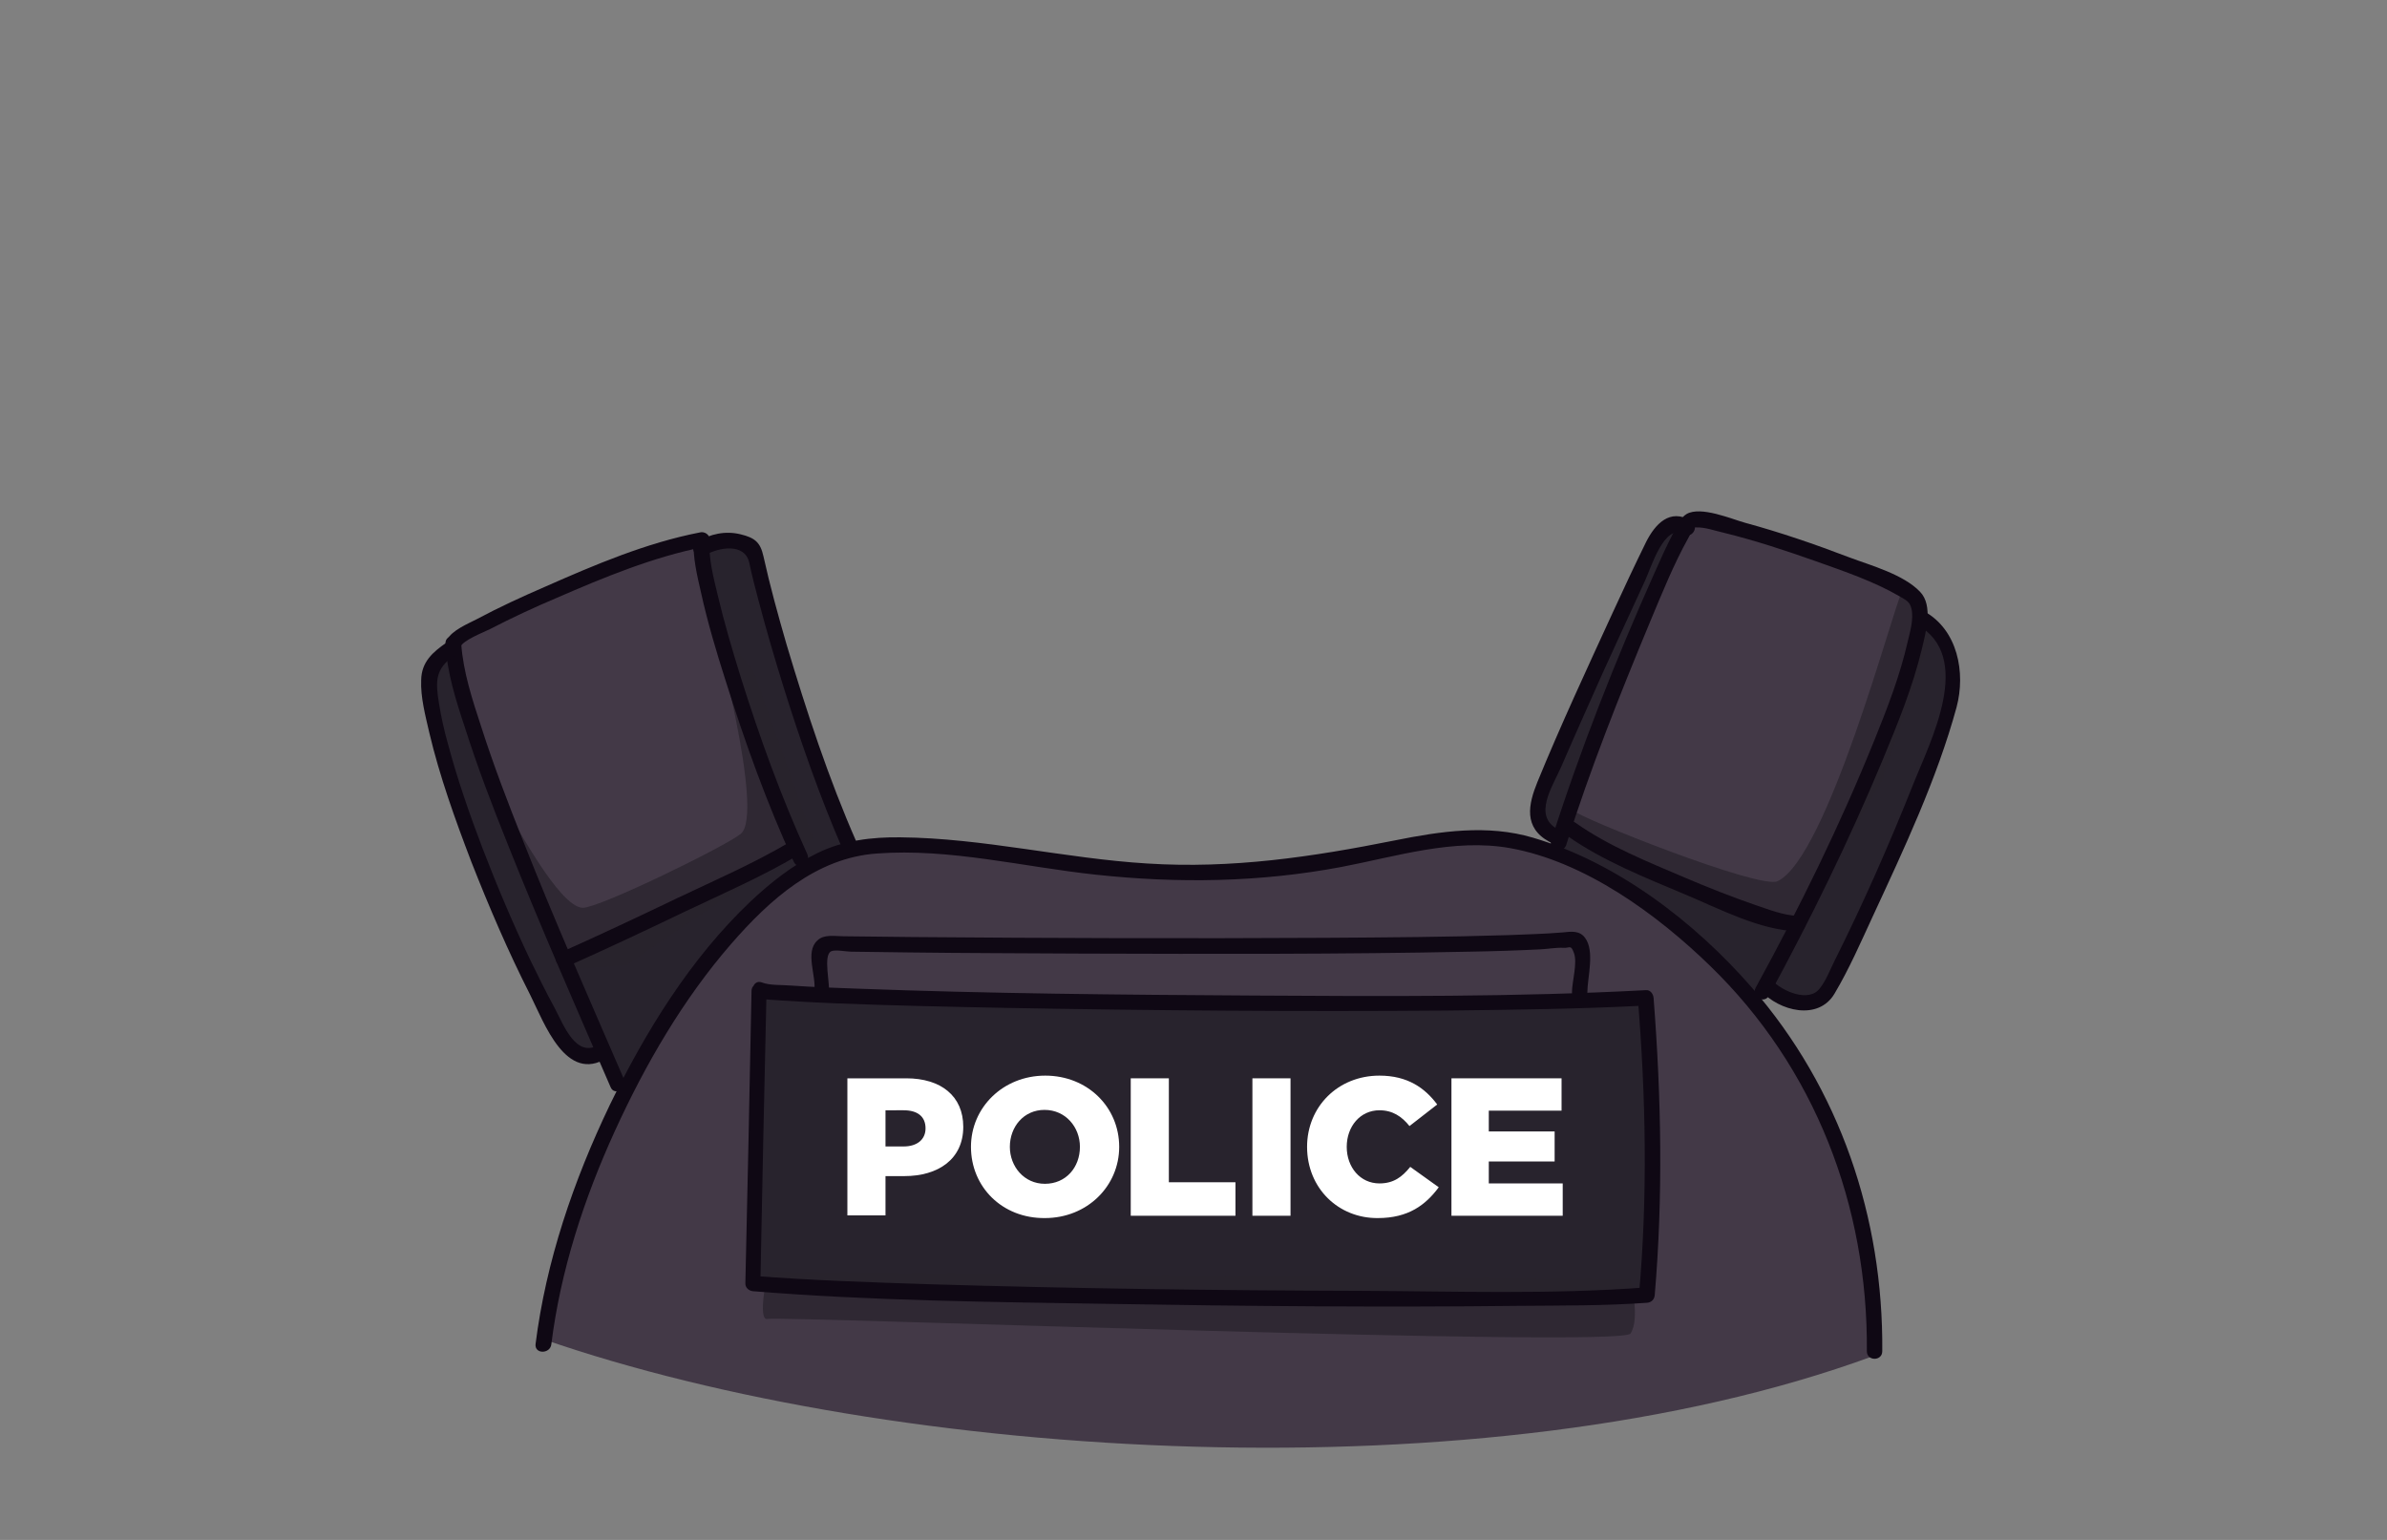 <?xml version="1.0" encoding="utf-8"?>
<!-- Generator: Adobe Illustrator 19.2.0, SVG Export Plug-In . SVG Version: 6.00 Build 0)  -->
<svg version="1.1" id="Layer_1" xmlns="http://www.w3.org/2000/svg" xmlns:xlink="http://www.w3.org/1999/xlink" x="0px" y="0px"
	 viewBox="0 0 620 400" style="enable-background:new 0 0 620 400;" xml:space="preserve">
<rect x="0" y="0" width="620" height="400" fill="#808080" stroke="none"/>
<style type="text/css">
	.st0{fill:#433947;}
	.st1{fill:#28232D;}
	.st2{opacity:0.75;fill:#28232D;}
	.st3{fill:#0F0814;}
	.st4{fill:#FFFFFF;}
</style>
<g>
	<g>
		<path class="st0" d="M406.2,220.8c-24.5-9.1-63.1,6.1-93.3,6.1c-34.9,0-86.2-14.7-103.8-2.3c-6,4.2-61.3,50.7-67.9,123.3
			c91.2,31.6,244.6,41.3,345.2,4.4c0.2-11.3-1.3-27.8-3.5-39.5C475.1,270.7,429.4,229.3,406.2,220.8z"/>
		<path class="st0" d="M146.5,247c-4.6-10.8-8.3-19.7-11.6-28.1c-3.5-8.7-7.5-19.1-10.9-29.7l-0.3-0.8c-2.2-6.6-4.4-13.5-4.9-20.5
			l0-0.4l0.2-0.3c1.2-1.5,4-2.8,6.2-3.8c0.6-0.3,1.2-0.6,1.6-0.8c4.9-2.6,10.5-5.1,17.3-8.1c11.9-5.1,23.6-10,35.7-12.7l1.1-0.2
			l0.1,1.1c0,0,0,0.1,0,0.1l0,0.1l0,0.1c0.1,3.4,0.9,6.8,1.7,10.1l0.2,0.8c1.9,8.4,4.4,16.6,6.3,22.8c5.1,16.1,10.2,30,15.6,42.3
			l0.4,0.8l-0.8,0.4c-7.1,4.1-14.6,7.6-21.9,11.1c-2,1-4.1,1.9-6.1,2.9c-9.1,4.4-18.9,9-28.7,13.4l-0.9,0.4L146.5,247z"/>
		<path class="st0" d="M465.9,238.8c-3.1-0.3-6.1-1.3-9.1-2.4l-1.4-0.5c-5.4-1.8-11.2-4.1-18.1-7l-2.8-1.2
			c-8.9-3.8-18.1-7.7-25.9-13.2c-0.1-0.1-0.1-0.1-0.2-0.1l-0.9-0.3l0.3-0.9c6.4-19.4,14-38,19.9-52.1l1-2.4c2.7-6.5,5.5-13.3,9-19.6
			c0.1-0.2,0.2-0.3,0.3-0.5l0.2-0.4l0.4-0.1c0.4-0.1,0.7-0.6,0.7-1l0-1l1,0l0.4,0c2,0,4,0.5,5.9,1.1c0.5,0.1,1,0.3,1.5,0.4
			c7.1,1.8,14.5,4.1,24,7.4l1.4,0.5c6.9,2.4,14.1,5,20.5,8.6l0.3,0.2c1.5,0.9,2.8,1.6,3.2,3.8c0.6,2.5-0.2,5.5-0.8,8l-0.2,0.9
			c-2,8.9-5.3,17.3-8.8,25.8c-6,14.7-12.8,29.6-20.9,45.5l-0.3,0.6L465.9,238.8z"/>
	</g>
	<g>
		<path class="st1" d="M158,273.6c-3.3-7.5-6.7-15.3-9.9-23l-0.4-0.9l0.9-0.4c9.9-4.4,19.8-9.1,29.1-13.6c2-1,4-1.9,6.1-2.9
			c7.1-3.3,14.5-6.8,21.4-10.8l1-0.5l0.9,1.9c0.1,0.2,0.2,0.3,0.3,0.4l1.3,0.7l0.2-1.7c0-0.2,0-0.4-0.1-0.6
			c-6.1-13.2-11.6-27.8-17.3-46.2c-2.7-8.5-4.5-15.2-6-21.5l-0.3-1.3c-0.8-3.2-1.5-6.4-1.8-9.7l0-0.7l0.6-0.3
			c1.8-0.9,3.9-1.3,5.7-1.3c3.3,0,5.5,1.6,6.1,4.5c0.6,2.9,1.4,6,2.4,9.8c1.8,6.9,3.9,14.2,6.5,22.5c5.3,16.7,9.8,29.3,14.9,40.9
			l0.5,1.1l-1.1,0.3c-2.2,0.6-4.1,1.3-5.9,2.2c-0.8,0.4-1.6,0.8-2.6,1.3l-1.5,0.8l0,0l-1.4,0.9c-3.8,2.5-7.6,5.5-11.7,9.3
			c-12.2,11.5-22.9,26.5-32.8,45.7l-1,1.9L158,273.6z"/>
		<path class="st1" d="M152.8,273.2c-4.3,0-6.9-5.2-8.8-9c-0.3-0.7-0.6-1.3-0.9-1.8c-2.1-3.9-4.2-8.1-6.5-12.9
			c-4.4-9.2-8.5-19-12.4-29.2c-3.9-10.2-6.7-18.7-8.8-26.7c-0.8-3-1.8-6.9-2.5-10.9c-0.8-4.8-1.1-8.5,2.6-11.8l1.4-1.3l0.3,1.8
			c0.9,5.9,2.8,12,4.4,16.9c3.5,10.9,7.6,21.6,11.2,30.7c6.8,17.2,14.1,33.9,22.1,52.4l0.5,1l-1.1,0.3
			C153.8,273.1,153.3,273.2,152.8,273.2z"/>
		<path class="st1" d="M454.3,257.2c-14.3-16.4-31.5-29.1-48.6-35.9l-1.6-0.6l1.3-1.1c0.1-0.1,0.2-0.3,0.3-0.5
			c0.1-0.4,0.3-0.8,0.4-1.2l0.7-2.2l1.1,0.8c8.1,5.6,17.7,9.7,26.9,13.5l3,1.3c1.6,0.7,3.2,1.4,4.9,2.1c6.7,2.9,14.2,6.3,21.3,7.2
			l1.4,0.2l-0.7,1.3c-2.6,5-5.3,10.1-8,15c-0.1,0.1-0.1,0.3-0.1,0.4l-0.2,2.3C456.5,259.8,454.5,257.4,454.3,257.2z"/>
		<path class="st1" d="M468.7,259.5c-2.6,0-5.8-1.3-8.2-3.3l-0.6-0.5l0.4-0.7c10.5-19.5,19.9-39,27.8-58c4-9.6,7.8-19,10.1-28.7
			l0.2-0.8c0.3-1.2,0.6-2.5,0.9-3.9l0.3-1.7l1.3,1.1c10.5,8.7,3.3,25.8-1.5,37.1c-0.6,1.4-1.2,2.8-1.7,4
			c-6.8,17-13.5,32.1-20.5,46.1c-0.3,0.6-0.6,1.2-0.9,1.8c-0.8,1.8-1.7,3.7-2.9,5.2C472.4,258.7,470.8,259.5,468.7,259.5z"/>
		<path class="st1" d="M403.5,215.9c-5.4-3.5-2.4-9.9-0.1-14.5c0.4-0.9,0.8-1.8,1.2-2.6c3.6-8.4,7.3-16.6,10.7-24.2
			c4.2-9.4,7.8-17.1,11.2-24.2c0.2-0.5,0.5-1.2,0.9-2.1c1.5-3.7,3.7-9.3,7-10.7l2.6-1.1l-1.3,2.4c-1.7,3.3-3.2,6.6-4.9,10.3
			c-10.5,23.5-18.9,45.1-25.6,66l-0.4,1.2L403.5,215.9z"/>
		<polygon class="st1" points="195.7,331.5 197.4,257.2 206.2,258.2 291.6,259.8 380.1,260.5 427.5,259.2 429.3,267.5 429.2,314.3 
			427.9,336.4 338.2,337.3 215.9,334.7 197.4,333.6 		"/>
		<path class="st2" d="M493.9,154c-2.2,4-19.2,68.7-32.2,74.9c-4.6,2.2-51.6-16.5-53.1-18.4c-1.5-1.9-1.7,5.3-1.7,5.3l29.9,17.5
			l30.6,8.3l21.7-39.5l11.7-34.9c0,0,0.7-13.1-3-13.1S493.9,154,493.9,154z"/>
		<path class="st2" d="M185.1,161.3c0,0,13.7,50.1,7.3,55.3c-3.9,3.2-36.6,19.2-41,19.2c-6.3,0-18.4-23.8-19.7-25
			c-3.4-3.1,14.7,41.3,14.7,41.3l16.4-1.4l48.4-32.9l-15.5-43.7L185.1,161.3z"/>
		<path class="st2" d="M199.4,330.3c0,0-2.8,13.1,0,12.3c2.8-0.8,221.5,7.6,224.1,3.8s0-14.1,0-14.1L199.4,330.3z"/>
	</g>
	<g>
		<g>
			<path class="st3" d="M143.2,349.2c2.4-19.2,8.5-37.9,16.5-55.4c7.9-17.3,17.7-34.2,30.2-48.6c10-11.5,22.1-22.4,37.9-23.5
				c18.9-1.4,38.1,3.5,56.8,5.5c21.4,2.3,42.6,2,63.8-2c14.2-2.7,29.2-7.5,43.8-4.9c19.5,3.5,38.2,17.2,52,30.6
				c27.2,26.4,41,62.3,40.7,100.1c0,2.6,4,2.6,4,0c0.3-34.7-11-68.2-33.9-94.5c-14.8-17-34.9-32.4-56.8-38.9
				c-11.8-3.5-24-1.7-35.9,0.7c-21.5,4.3-42.3,7.4-64.3,6c-21.4-1.3-42.6-6.6-64.1-6.8c-7.4-0.1-14.9,0.8-21.6,4.1
				c-6.4,3.1-12.2,7.7-17.4,12.6c-15.5,14.7-27.2,33.7-36.5,52.8c-9.4,19.6-16.6,40.6-19.3,62.2
				C138.9,351.8,142.9,351.7,143.2,349.2L143.2,349.2z"/>
		</g>
		<g>
			<path class="st3" d="M115.7,167.2c0.4,7.4,2.7,14.7,5,21.6c3.3,10.4,7.2,20.6,11.3,30.8c8.4,21.1,17.6,42,26.6,62.8
				c1,2.4,4.5,0.3,3.5-2c-8.9-20.6-18-41.1-26.2-61.9c-3.9-9.8-7.7-19.7-10.9-29.7c-2.3-7-4.7-14.3-5.2-21.6
				C119.6,164.6,115.6,164.6,115.7,167.2L115.7,167.2z"/>
		</g>
		<g>
			<path class="st3" d="M119.4,168.2c1-2,5.9-3.8,7.9-4.8c5.6-2.9,11.4-5.6,17.3-8.1c12.2-5.3,25-10.6,38.1-13.2
				c-0.8-0.6-1.7-1.3-2.5-1.9c-0.3,4.6,0.9,9.4,1.9,13.8c1.7,7.7,4,15.4,6.4,22.9c5,15.9,10.7,31.8,17.7,47c1.1,2.3,4.5,0.3,3.5-2
				c-6.8-14.9-12.4-30.4-17.3-46c-2.2-7.1-4.3-14.2-6-21.4c-1.1-4.6-2.4-9.5-2.1-14.3c0.1-1.4-1.4-2.2-2.5-1.9
				c-13.9,2.7-27.3,8.4-40.2,14.1c-6,2.6-11.9,5.3-17.7,8.4c-2.3,1.2-6.5,2.9-7.8,5.4C114.8,168.5,118.3,170.5,119.4,168.2
				L119.4,168.2z"/>
		</g>
		<g>
			<path class="st3" d="M147.4,251c10.3-4.6,20.5-9.4,30.7-14.3c9.7-4.6,19.8-9,29.1-14.5c2.2-1.3,0.2-4.8-2-3.5
				c-9.3,5.5-19.4,9.9-29.1,14.5c-10.2,4.9-20.4,9.7-30.7,14.3C143,248.6,145.1,252,147.4,251L147.4,251z"/>
		</g>
		<g>
			<path class="st3" d="M222.5,218.8c-7.3-16.6-13-34-18.2-51.4c-2.2-7.6-4.3-15.2-6-22.9c-0.8-3.6-2.2-4.8-5.9-5.7
				c-4-1-8-0.1-11.4,2c-2.2,1.3-0.2,4.8,2,3.5c3.7-2.2,10.4-3.3,11.6,1.8c0.7,3.3,1.5,6.5,2.4,9.8c2,7.6,4.2,15.1,6.5,22.5
				c4.5,14.4,9.5,28.7,15.5,42.5C220.1,223.2,223.5,221.2,222.5,218.8L222.5,218.8z"/>
		</g>
		<g>
			<path class="st3" d="M116,166.9c-3.6,2.5-6.5,5-6.6,9.7c-0.2,4.5,1.1,9.3,2.1,13.7c2.7,11.4,6.7,22.5,10.9,33.5
				c4.6,11.7,9.6,23.4,15.3,34.6c3.7,7.4,9.3,23.1,20,16.4c2.2-1.4,0.2-4.8-2-3.5c-6.1,3.8-9.3-5.1-11.6-9.4
				c-2.3-4.2-4.4-8.5-6.5-12.8c-4.5-9.5-8.6-19.2-12.4-29.1c-3.3-8.7-6.4-17.6-8.8-26.6c-1-3.5-1.8-7.1-2.4-10.8
				c-0.9-5.6-1-8.9,4-12.3C120.1,169,118.1,165.5,116,166.9L116,166.9z"/>
		</g>
		<g>
			<path class="st3" d="M406.8,219.5c6.2-19.7,13.9-39,21.8-58c3.1-7.4,6.1-14.9,10-21.9c0.4-0.7,0.8-1.7,1.4-2.4
				c0.5-0.5-0.8-0.1,0.5-0.2c2.4-0.1,5,0.9,7.3,1.4c8.1,2,16,4.6,23.9,7.4c7.3,2.6,15,5.2,21.7,9.1c1.7,1,2.7,1.4,3.1,3.3
				c0.6,2.6-0.4,6-1,8.5c-2,8.8-5.3,17.3-8.7,25.7c-8.9,22-19.4,43.4-30.8,64.2c-1.2,2.3,2.2,4.3,3.5,2
				c10.8-19.9,20.8-40.3,29.5-61.2c3.9-9.4,7.8-18.9,10.2-28.9c1-4.3,3-11.2-0.5-14.8c-4.3-4.5-12.7-6.8-18.3-8.9
				c-8.9-3.4-17.9-6.5-27.1-9c-3.6-1-11.5-4.4-15.2-2.3c-1.6,0.9-2.6,3.3-3.4,4.8c-1.8,3.4-3.4,7-5,10.6
				c-10.1,22.6-19.3,45.9-26.8,69.5C402.1,220.9,406,221.9,406.8,219.5L406.8,219.5z"/>
		</g>
		<g>
			<path class="st3" d="M467,237.9c-3.8-0.1-7.7-1.7-11.3-2.9c-6.1-2.1-12.1-4.5-18-7c-9.6-4.1-19.9-8.2-28.5-14.3
				c-2.1-1.5-4.1,2-2,3.5c9.1,6.4,20.2,10.8,30.4,15.1c8.9,3.7,19.6,9.4,29.4,9.6C469.6,242,469.6,238,467,237.9L467,237.9z"/>
		</g>
		<g>
			<path class="st3" d="M404.6,215.4c-6.5-3.5-1.4-11,0.9-16.2c3.5-8.1,7.1-16.1,10.7-24.2c3.7-8.1,7.4-16.2,11.1-24.2
				c1.5-3.2,5-15,10-12c2.2,1.3,4.2-2.1,2-3.5c-5.6-3.4-9.4,0.9-11.7,5.4c-3,6.1-5.9,12.3-8.7,18.4c-6.7,14.6-13.5,29.2-19.6,44.1
				c-2.3,5.7-3.7,11.8,3.2,15.5C404.8,220,406.8,216.6,404.6,215.4L404.6,215.4z"/>
		</g>
		<g>
			<path class="st3" d="M497.8,162.2c15.2,8.3,3.5,30.5-0.9,41.6c-6.2,15.6-13,31-20.5,46c-1.1,2.2-2.1,4.9-3.7,6.9
				c-2.8,3.8-9.7,0.9-12.6-2.2c-1.7-1.9-4.6,0.9-2.8,2.8c4.9,5.4,15,7.9,19.2,0.8c3.8-6.4,6.8-13.3,9.9-20
				c8.1-17.5,16.7-35.7,21.8-54.4c2.4-9,0.3-20.1-8.4-24.9C497.5,157.5,495.5,161,497.8,162.2L497.8,162.2z"/>
		</g>
		<g>
			<path class="st3" d="M195.2,257.4c-0.5,25.3-1,50.7-1.6,76c0,1.1,0.9,1.9,2,2c30.9,2.5,62,2.8,93,3.3
				c35.4,0.6,70.8,0.9,106.1,0.5c11-0.1,22.1,0,33.1-0.8c1.2-0.1,1.9-0.9,2-2c2.2-25.7,1.7-51.5-0.3-77.2c-0.1-1-0.8-2.1-2-2
				c-33.8,1.8-67.8,1.6-101.7,1.4c-34.5-0.2-68.9-0.5-103.4-1.8c-5.7-0.2-11.3-0.4-17-0.8c-2.4-0.2-5.5,0-7.5-0.8
				c-2.4-0.9-3.4,2.9-1.1,3.9c1.9,0.7,4.4,0.6,6.4,0.8c4.4,0.3,8.9,0.5,13.3,0.7c14.8,0.6,29.6,0.9,44.4,1.2
				c38.2,0.7,76.5,1,114.7,0.7c17.3-0.2,34.6-0.4,51.8-1.3c-0.7-0.7-1.3-1.3-2-2c2.1,25.7,2.6,51.5,0.3,77.2c0.7-0.7,1.3-1.3,2-2
				c-24.8,1.9-50,1-74.8,0.9c-37-0.1-74.1-0.6-111.1-1.7c-15.4-0.5-30.9-1-46.3-2.2c0.7,0.7,1.3,1.3,2,2c0.5-25.3,1-50.7,1.6-76
				C199.2,254.9,195.2,254.9,195.2,257.4L195.2,257.4z"/>
		</g>
		<g>
			<path class="st3" d="M215.3,258.3c0.4-2.6-1.6-10.2,0.6-11.2c1.1-0.5,3.9,0.1,5.1,0.1c5,0.1,9.9,0.1,14.9,0.2
				c15.1,0.2,30.2,0.2,45.3,0.3c33.5,0.1,67.1,0.2,100.6-0.5c6.1-0.1,12.2-0.3,18.3-0.6c2-0.1,4.1-0.5,6-0.4
				c1.7,0.1,1.9-0.9,2.7,1.3c1,2.6-0.5,7.5-0.5,10.3c0,2.6,4,2.6,4,0c0-3.9,2-10.7-0.6-14.2c-1.5-2-3.7-1.6-5.8-1.4
				c-4.7,0.4-9.4,0.5-14.1,0.7c-15.8,0.5-31.5,0.6-47.3,0.7c-35.8,0.2-71.6,0.1-107.4-0.2c-6-0.1-12-0.1-18-0.2
				c-2.2,0-5.1-0.6-6.8,1.1c-3.3,3-0.2,9.3-0.8,13.1C211.1,259.7,214.9,260.8,215.3,258.3L215.3,258.3z"/>
		</g>
	</g>
	<g>
		<path class="st4" d="M220.1,280.1h15.3c9,0,14.8,4.6,14.8,12.6c0,8.4-6.5,12.8-15.3,12.8H230v10.2h-9.9V280.1z M234.7,297.8
			c3.5,0,5.7-1.8,5.7-4.7c0-3.1-2.1-4.7-5.7-4.7H230v9.4H234.7z"/>
		<path class="st4" d="M252.2,297.9c0-10.2,8.3-18.5,19.3-18.5c11,0,19.2,8.2,19.2,18.5c0,10.2-8.3,18.5-19.3,18.5
			C260.3,316.5,252.2,308.3,252.2,297.9z M280.5,297.9c0-5.1-3.7-9.6-9.2-9.6c-5.4,0-9,4.4-9,9.6c0,5.1,3.7,9.6,9.1,9.6
			C276.9,307.5,280.5,303.2,280.5,297.9z"/>
		<path class="st4" d="M293.7,280.1h9.9v27h17.3v8.7h-27.2V280.1z"/>
		<path class="st4" d="M325.3,280.1h9.9v35.7h-9.9V280.1z"/>
		<path class="st4" d="M339.5,297.9c0-10.4,8-18.5,18.8-18.5c7.3,0,11.8,3.2,15,7.5l-7.2,5.6c-2-2.5-4.4-4.1-7.8-4.1
			c-5,0-8.5,4.2-8.5,9.5c0,5.3,3.5,9.5,8.5,9.5c3.7,0,5.9-1.7,8-4.3l7.4,5.3c-3.4,4.6-7.9,8-15.8,8
			C347.7,316.5,339.5,308.7,339.5,297.9z"/>
		<path class="st4" d="M376.9,280.1h28.7v8.4h-18.9v5.4h17.1v7.8h-17.1v5.7h19.2v8.4h-28.9V280.1z"/>
	</g>
</g>
</svg>
